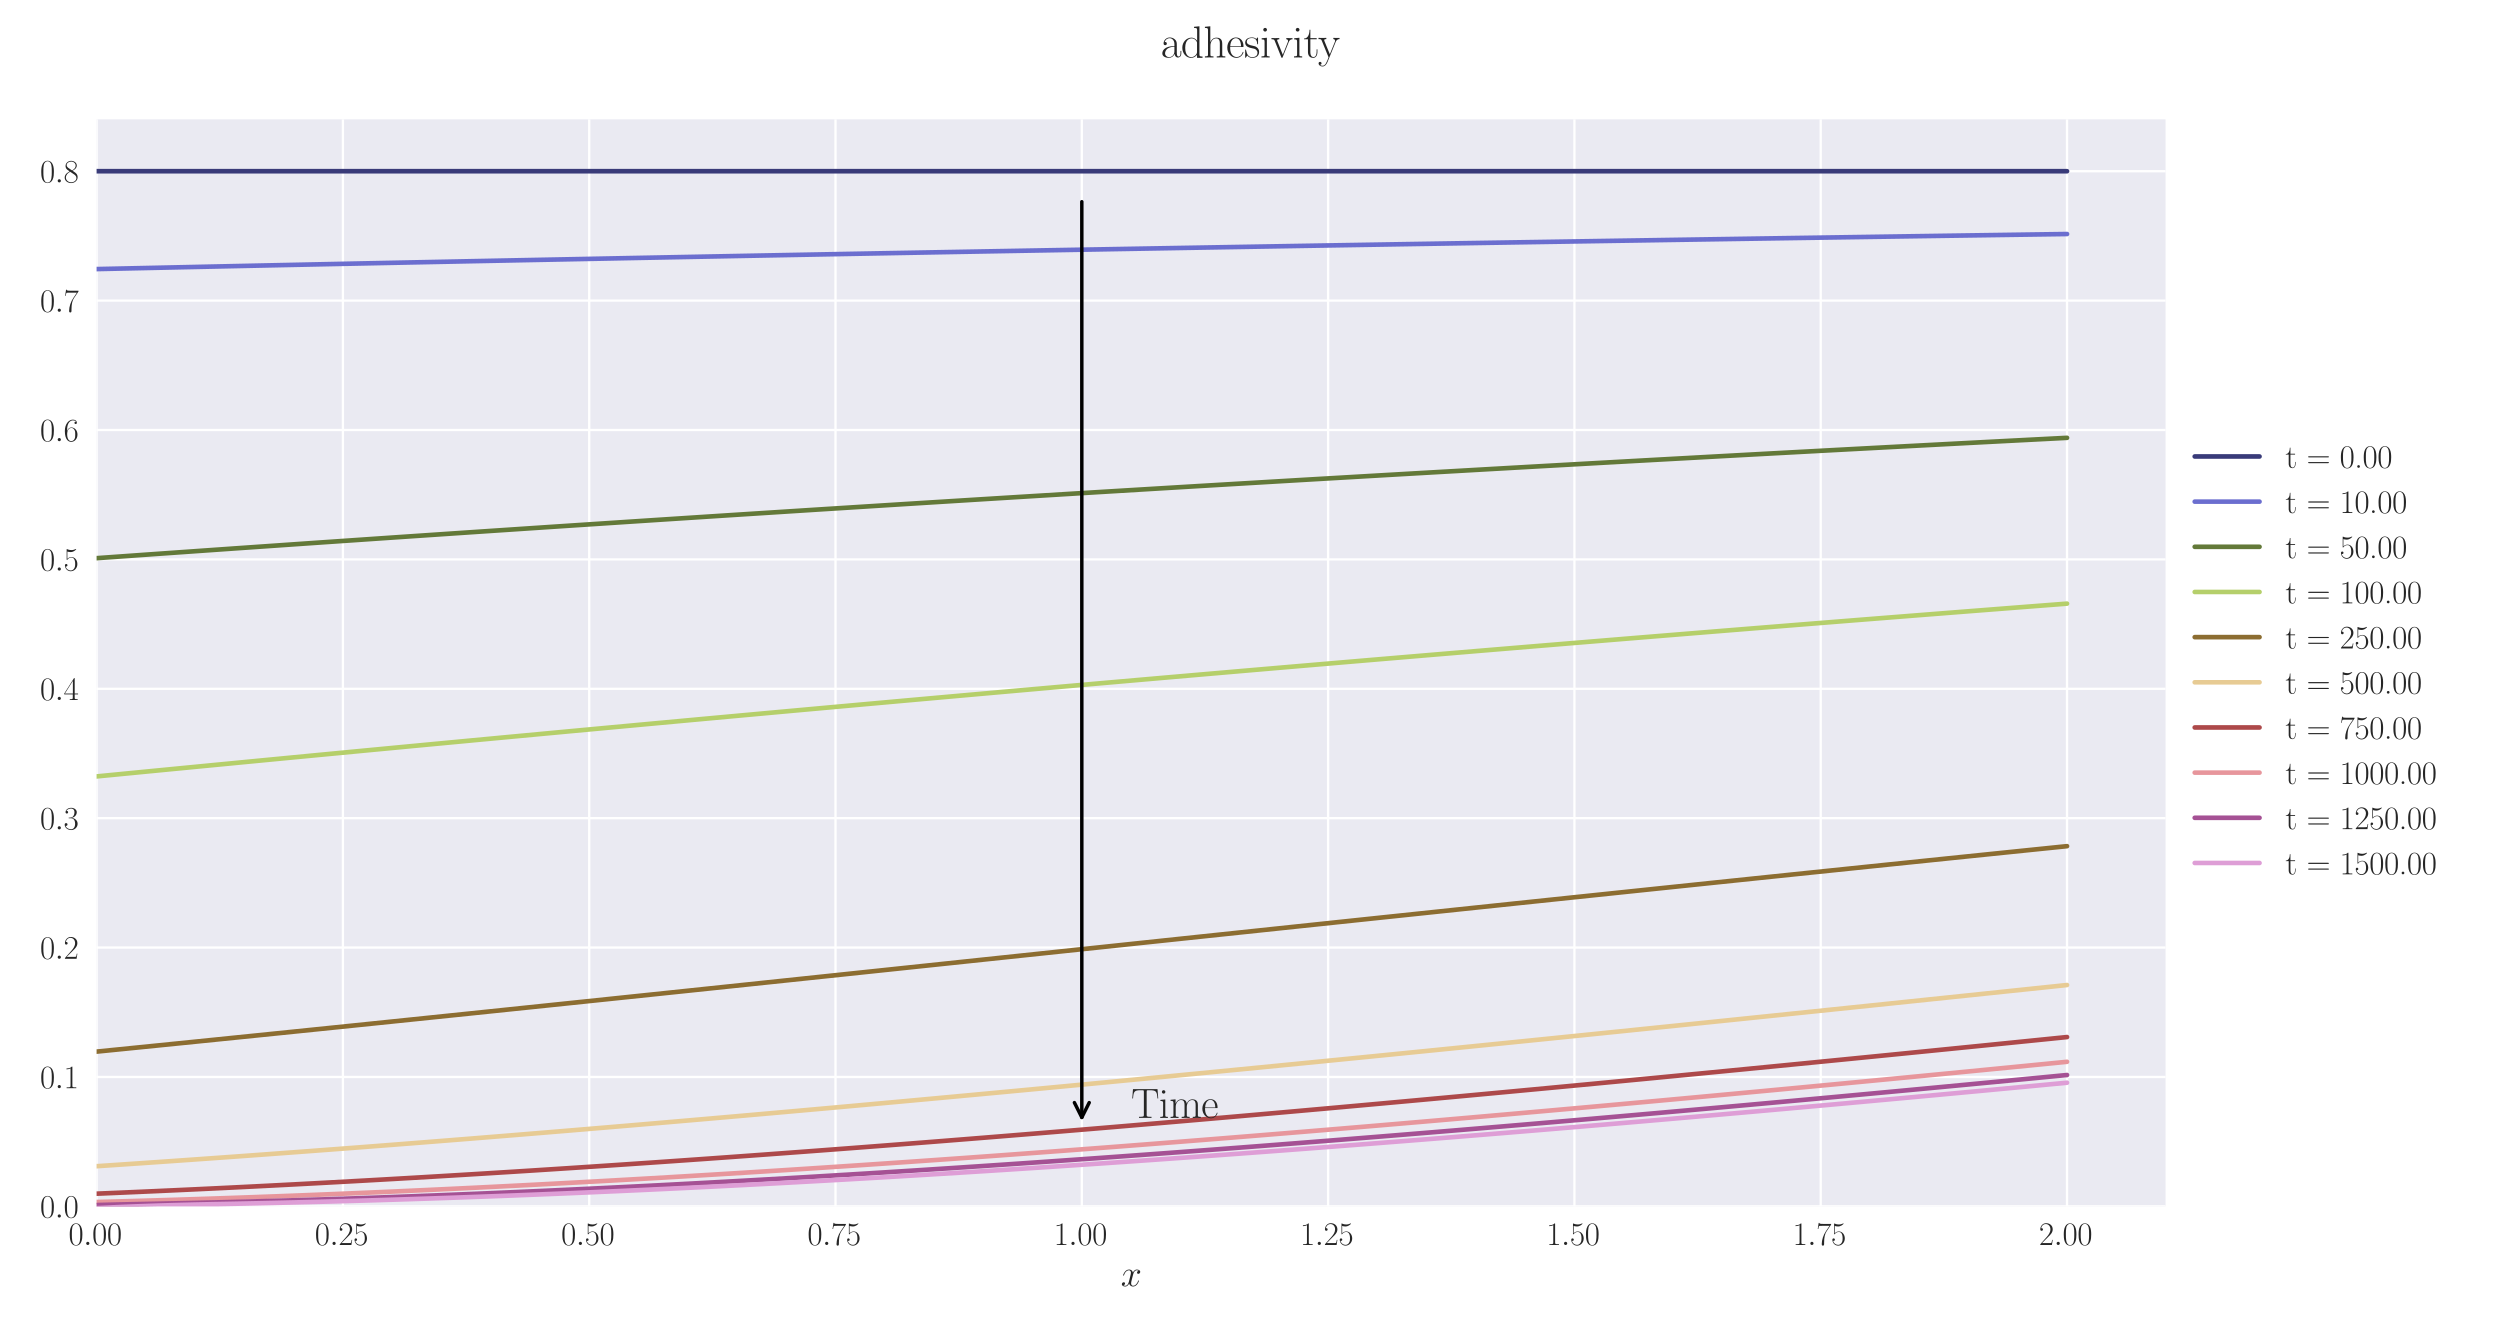 <?xml version="1.0" encoding="utf-8" standalone="no"?>
<!DOCTYPE svg PUBLIC "-//W3C//DTD SVG 1.1//EN"
  "http://www.w3.org/Graphics/SVG/1.1/DTD/svg11.dtd">
<svg xmlns:xlink="http://www.w3.org/1999/xlink" width="1080pt" height="576pt" viewBox="0 0 1080 576" xmlns="http://www.w3.org/2000/svg" version="1.1">
 <defs>
  <style type="text/css">*{stroke-linejoin: round; stroke-linecap: butt}</style>
 </defs>
 <g id="figure_1">
  <g id="patch_1">
   <path d="M 0 576 
L 1080 576 
L 1080 0 
L 0 0 
z
" style="fill: #ffffff"/>
  </g>
  <g id="axes_1">
   <g id="patch_2">
    <path d="M 41.731 521.153 
L 935.518 521.153 
L 935.518 51.564 
L 41.731 51.564 
z
" style="fill: #eaeaf2"/>
   </g>
   <g id="matplotlib.axis_1">
    <g id="xtick_1">
     <g id="line2d_1">
      <path d="M 41.731 521.153 
L 41.731 51.564 
" clip-path="url(#p8f2cf88519)" style="fill: none; stroke: #ffffff; stroke-linecap: round"/>
     </g>
     <g id="line2d_2"/>
     <g id="text_1">
      <!-- $\mathdefault{0.00}$ -->
      <g style="fill: #262626" transform="translate(29.591 537.839) scale(0.14 -0.14)">
       <defs>
        <path id="CMR17-30" d="M 2688 2025 
C 2688 2416 2682 3080 2413 3591 
C 2176 4039 1798 4198 1466 4198 
C 1158 4198 768 4058 525 3597 
C 269 3118 243 2524 243 2025 
C 243 1661 250 1106 448 619 
C 723 -39 1216 -128 1466 -128 
C 1760 -128 2208 -7 2470 600 
C 2662 1042 2688 1559 2688 2025 
z
M 1466 -26 
C 1056 -26 813 325 723 812 
C 653 1188 653 1738 653 2096 
C 653 2588 653 2997 736 3387 
C 858 3929 1216 4096 1466 4096 
C 1728 4096 2067 3923 2189 3400 
C 2272 3036 2278 2607 2278 2096 
C 2278 1680 2278 1169 2202 792 
C 2067 95 1690 -26 1466 -26 
z
" transform="scale(0.016)"/>
        <path id="CMMI12-3a" d="M 1178 307 
C 1178 492 1024 619 870 619 
C 685 619 557 466 557 313 
C 557 128 710 0 864 0 
C 1050 0 1178 153 1178 307 
z
" transform="scale(0.016)"/>
       </defs>
       <use xlink:href="#CMR17-30" transform="scale(0.996)"/>
       <use xlink:href="#CMMI12-3a" transform="translate(45.69 0) scale(0.996)"/>
       <use xlink:href="#CMR17-30" transform="translate(72.788 0) scale(0.996)"/>
       <use xlink:href="#CMR17-30" transform="translate(118.478 0) scale(0.996)"/>
      </g>
     </g>
    </g>
    <g id="xtick_2">
     <g id="line2d_3">
      <path d="M 148.134 521.153 
L 148.134 51.564 
" clip-path="url(#p8f2cf88519)" style="fill: none; stroke: #ffffff; stroke-linecap: round"/>
     </g>
     <g id="line2d_4"/>
     <g id="text_2">
      <!-- $\mathdefault{0.25}$ -->
      <g style="fill: #262626" transform="translate(135.994 537.839) scale(0.14 -0.14)">
       <defs>
        <path id="CMR17-32" d="M 2669 989 
L 2554 989 
C 2490 536 2438 459 2413 420 
C 2381 369 1920 369 1830 369 
L 602 369 
C 832 619 1280 1072 1824 1597 
C 2214 1967 2669 2402 2669 3035 
C 2669 3790 2067 4224 1395 4224 
C 691 4224 262 3604 262 3030 
C 262 2780 448 2748 525 2748 
C 589 2748 781 2787 781 3010 
C 781 3207 614 3264 525 3264 
C 486 3264 448 3258 422 3245 
C 544 3790 915 4058 1306 4058 
C 1862 4058 2227 3617 2227 3035 
C 2227 2479 1901 2000 1536 1584 
L 262 146 
L 262 0 
L 2515 0 
L 2669 989 
z
" transform="scale(0.016)"/>
        <path id="CMR17-35" d="M 730 3692 
C 794 3666 1056 3584 1325 3584 
C 1920 3584 2246 3911 2432 4100 
C 2432 4157 2432 4192 2394 4192 
C 2387 4192 2374 4192 2323 4163 
C 2099 4058 1837 3973 1517 3973 
C 1325 3973 1037 3999 723 4139 
C 653 4171 640 4171 634 4171 
C 602 4171 595 4164 595 4037 
L 595 2203 
C 595 2089 595 2057 659 2057 
C 691 2057 704 2070 736 2114 
C 941 2401 1222 2522 1542 2522 
C 1766 2522 2246 2382 2246 1289 
C 2246 1085 2246 715 2054 421 
C 1894 159 1645 25 1370 25 
C 947 25 518 320 403 814 
C 429 807 480 795 506 795 
C 589 795 749 840 749 1038 
C 749 1210 627 1280 506 1280 
C 358 1280 262 1190 262 1011 
C 262 454 704 -128 1382 -128 
C 2042 -128 2669 440 2669 1264 
C 2669 2030 2170 2624 1549 2624 
C 1222 2624 947 2503 730 2274 
L 730 3692 
z
" transform="scale(0.016)"/>
       </defs>
       <use xlink:href="#CMR17-30" transform="scale(0.996)"/>
       <use xlink:href="#CMMI12-3a" transform="translate(45.69 0) scale(0.996)"/>
       <use xlink:href="#CMR17-32" transform="translate(72.788 0) scale(0.996)"/>
       <use xlink:href="#CMR17-35" transform="translate(118.478 0) scale(0.996)"/>
      </g>
     </g>
    </g>
    <g id="xtick_3">
     <g id="line2d_5">
      <path d="M 254.537 521.153 
L 254.537 51.564 
" clip-path="url(#p8f2cf88519)" style="fill: none; stroke: #ffffff; stroke-linecap: round"/>
     </g>
     <g id="line2d_6"/>
     <g id="text_3">
      <!-- $\mathdefault{0.50}$ -->
      <g style="fill: #262626" transform="translate(242.397 537.839) scale(0.14 -0.14)">
       <use xlink:href="#CMR17-30" transform="scale(0.996)"/>
       <use xlink:href="#CMMI12-3a" transform="translate(45.69 0) scale(0.996)"/>
       <use xlink:href="#CMR17-35" transform="translate(72.788 0) scale(0.996)"/>
       <use xlink:href="#CMR17-30" transform="translate(118.478 0) scale(0.996)"/>
      </g>
     </g>
    </g>
    <g id="xtick_4">
     <g id="line2d_7">
      <path d="M 360.94 521.153 
L 360.94 51.564 
" clip-path="url(#p8f2cf88519)" style="fill: none; stroke: #ffffff; stroke-linecap: round"/>
     </g>
     <g id="line2d_8"/>
     <g id="text_4">
      <!-- $\mathdefault{0.75}$ -->
      <g style="fill: #262626" transform="translate(348.801 537.839) scale(0.14 -0.14)">
       <defs>
        <path id="CMR17-37" d="M 2886 3941 
L 2886 4081 
L 1382 4081 
C 634 4081 621 4165 595 4288 
L 480 4288 
L 294 3094 
L 410 3094 
C 429 3215 474 3540 550 3661 
C 589 3712 1062 3712 1171 3712 
L 2579 3712 
L 1869 2661 
C 1395 1954 1069 999 1069 165 
C 1069 89 1069 -128 1299 -128 
C 1530 -128 1530 89 1530 171 
L 1530 465 
C 1530 1508 1709 2196 2003 2636 
L 2886 3941 
z
" transform="scale(0.016)"/>
       </defs>
       <use xlink:href="#CMR17-30" transform="scale(0.996)"/>
       <use xlink:href="#CMMI12-3a" transform="translate(45.69 0) scale(0.996)"/>
       <use xlink:href="#CMR17-37" transform="translate(72.788 0) scale(0.996)"/>
       <use xlink:href="#CMR17-35" transform="translate(118.478 0) scale(0.996)"/>
      </g>
     </g>
    </g>
    <g id="xtick_5">
     <g id="line2d_9">
      <path d="M 467.343 521.153 
L 467.343 51.564 
" clip-path="url(#p8f2cf88519)" style="fill: none; stroke: #ffffff; stroke-linecap: round"/>
     </g>
     <g id="line2d_10"/>
     <g id="text_5">
      <!-- $\mathdefault{1.00}$ -->
      <g style="fill: #262626" transform="translate(455.204 537.839) scale(0.14 -0.14)">
       <defs>
        <path id="CMR17-31" d="M 1702 4058 
C 1702 4192 1696 4192 1606 4192 
C 1357 3916 979 3827 621 3827 
C 602 3827 570 3827 563 3808 
C 557 3795 557 3782 557 3648 
C 755 3648 1088 3686 1344 3839 
L 1344 461 
C 1344 236 1331 160 781 160 
L 589 160 
L 589 0 
C 896 0 1216 0 1523 0 
C 1830 0 2150 0 2458 0 
L 2458 160 
L 2266 160 
C 1715 160 1702 230 1702 458 
L 1702 4058 
z
" transform="scale(0.016)"/>
       </defs>
       <use xlink:href="#CMR17-31" transform="scale(0.996)"/>
       <use xlink:href="#CMMI12-3a" transform="translate(45.69 0) scale(0.996)"/>
       <use xlink:href="#CMR17-30" transform="translate(72.788 0) scale(0.996)"/>
       <use xlink:href="#CMR17-30" transform="translate(118.478 0) scale(0.996)"/>
      </g>
     </g>
    </g>
    <g id="xtick_6">
     <g id="line2d_11">
      <path d="M 573.747 521.153 
L 573.747 51.564 
" clip-path="url(#p8f2cf88519)" style="fill: none; stroke: #ffffff; stroke-linecap: round"/>
     </g>
     <g id="line2d_12"/>
     <g id="text_6">
      <!-- $\mathdefault{1.25}$ -->
      <g style="fill: #262626" transform="translate(561.607 537.839) scale(0.14 -0.14)">
       <use xlink:href="#CMR17-31" transform="scale(0.996)"/>
       <use xlink:href="#CMMI12-3a" transform="translate(45.69 0) scale(0.996)"/>
       <use xlink:href="#CMR17-32" transform="translate(72.788 0) scale(0.996)"/>
       <use xlink:href="#CMR17-35" transform="translate(118.478 0) scale(0.996)"/>
      </g>
     </g>
    </g>
    <g id="xtick_7">
     <g id="line2d_13">
      <path d="M 680.15 521.153 
L 680.15 51.564 
" clip-path="url(#p8f2cf88519)" style="fill: none; stroke: #ffffff; stroke-linecap: round"/>
     </g>
     <g id="line2d_14"/>
     <g id="text_7">
      <!-- $\mathdefault{1.50}$ -->
      <g style="fill: #262626" transform="translate(668.01 537.839) scale(0.14 -0.14)">
       <use xlink:href="#CMR17-31" transform="scale(0.996)"/>
       <use xlink:href="#CMMI12-3a" transform="translate(45.69 0) scale(0.996)"/>
       <use xlink:href="#CMR17-35" transform="translate(72.788 0) scale(0.996)"/>
       <use xlink:href="#CMR17-30" transform="translate(118.478 0) scale(0.996)"/>
      </g>
     </g>
    </g>
    <g id="xtick_8">
     <g id="line2d_15">
      <path d="M 786.553 521.153 
L 786.553 51.564 
" clip-path="url(#p8f2cf88519)" style="fill: none; stroke: #ffffff; stroke-linecap: round"/>
     </g>
     <g id="line2d_16"/>
     <g id="text_8">
      <!-- $\mathdefault{1.75}$ -->
      <g style="fill: #262626" transform="translate(774.414 537.839) scale(0.14 -0.14)">
       <use xlink:href="#CMR17-31" transform="scale(0.996)"/>
       <use xlink:href="#CMMI12-3a" transform="translate(45.69 0) scale(0.996)"/>
       <use xlink:href="#CMR17-37" transform="translate(72.788 0) scale(0.996)"/>
       <use xlink:href="#CMR17-35" transform="translate(118.478 0) scale(0.996)"/>
      </g>
     </g>
    </g>
    <g id="xtick_9">
     <g id="line2d_17">
      <path d="M 892.956 521.153 
L 892.956 51.564 
" clip-path="url(#p8f2cf88519)" style="fill: none; stroke: #ffffff; stroke-linecap: round"/>
     </g>
     <g id="line2d_18"/>
     <g id="text_9">
      <!-- $\mathdefault{2.00}$ -->
      <g style="fill: #262626" transform="translate(880.817 537.839) scale(0.14 -0.14)">
       <use xlink:href="#CMR17-32" transform="scale(0.996)"/>
       <use xlink:href="#CMMI12-3a" transform="translate(45.69 0) scale(0.996)"/>
       <use xlink:href="#CMR17-30" transform="translate(72.788 0) scale(0.996)"/>
       <use xlink:href="#CMR17-30" transform="translate(118.478 0) scale(0.996)"/>
      </g>
     </g>
    </g>
    <g id="text_10">
     <!-- $x$ -->
     <g style="fill: #262626" transform="translate(484.189 555.621) scale(0.16 -0.16)">
      <defs>
       <path id="CMMI12-78" d="M 3034 2606 
C 2829 2567 2752 2414 2752 2293 
C 2752 2139 2874 2088 2963 2088 
C 3155 2088 3290 2254 3290 2427 
C 3290 2695 2982 2816 2714 2816 
C 2323 2816 2106 2433 2048 2312 
C 1901 2816 1504 2816 1389 2816 
C 736 2816 390 1980 390 1839 
C 390 1814 416 1782 461 1782 
C 512 1782 525 1820 538 1846 
C 755 2555 1184 2689 1370 2689 
C 1658 2689 1715 2420 1715 2267 
C 1715 2127 1677 1980 1600 1673 
L 1382 798 
C 1286 415 1101 64 762 64 
C 730 64 570 64 435 147 
C 666 192 717 383 717 460 
C 717 588 621 664 499 664 
C 346 664 179 530 179 326 
C 179 57 480 -64 755 -64 
C 1062 -64 1280 179 1414 441 
C 1517 64 1837 -64 2074 -64 
C 2726 -64 3072 773 3072 913 
C 3072 945 3046 971 3008 971 
C 2950 971 2944 939 2925 888 
C 2752 326 2381 64 2093 64 
C 1869 64 1747 230 1747 492 
C 1747 632 1773 734 1875 1156 
L 2099 2024 
C 2195 2408 2413 2689 2707 2689 
C 2720 2689 2899 2689 3034 2606 
z
" transform="scale(0.016)"/>
      </defs>
      <use xlink:href="#CMMI12-78" transform="scale(0.996)"/>
     </g>
    </g>
   </g>
   <g id="matplotlib.axis_2">
    <g id="ytick_1">
     <g id="line2d_19">
      <path d="M 41.731 521.153 
L 935.518 521.153 
" clip-path="url(#p8f2cf88519)" style="fill: none; stroke: #ffffff; stroke-linecap: round"/>
     </g>
     <g id="line2d_20"/>
     <g id="text_11">
      <!-- $\mathdefault{0.0}$ -->
      <g style="fill: #262626" transform="translate(17.28 525.996) scale(0.14 -0.14)">
       <use xlink:href="#CMR17-30" transform="scale(0.996)"/>
       <use xlink:href="#CMMI12-3a" transform="translate(45.69 0) scale(0.996)"/>
       <use xlink:href="#CMR17-30" transform="translate(72.788 0) scale(0.996)"/>
      </g>
     </g>
    </g>
    <g id="ytick_2">
     <g id="line2d_21">
      <path d="M 41.731 465.254 
L 935.518 465.254 
" clip-path="url(#p8f2cf88519)" style="fill: none; stroke: #ffffff; stroke-linecap: round"/>
     </g>
     <g id="line2d_22"/>
     <g id="text_12">
      <!-- $\mathdefault{0.1}$ -->
      <g style="fill: #262626" transform="translate(17.28 470.097) scale(0.14 -0.14)">
       <use xlink:href="#CMR17-30" transform="scale(0.996)"/>
       <use xlink:href="#CMMI12-3a" transform="translate(45.69 0) scale(0.996)"/>
       <use xlink:href="#CMR17-31" transform="translate(72.788 0) scale(0.996)"/>
      </g>
     </g>
    </g>
    <g id="ytick_3">
     <g id="line2d_23">
      <path d="M 41.731 409.356 
L 935.518 409.356 
" clip-path="url(#p8f2cf88519)" style="fill: none; stroke: #ffffff; stroke-linecap: round"/>
     </g>
     <g id="line2d_24"/>
     <g id="text_13">
      <!-- $\mathdefault{0.2}$ -->
      <g style="fill: #262626" transform="translate(17.28 414.198) scale(0.14 -0.14)">
       <use xlink:href="#CMR17-30" transform="scale(0.996)"/>
       <use xlink:href="#CMMI12-3a" transform="translate(45.69 0) scale(0.996)"/>
       <use xlink:href="#CMR17-32" transform="translate(72.788 0) scale(0.996)"/>
      </g>
     </g>
    </g>
    <g id="ytick_4">
     <g id="line2d_25">
      <path d="M 41.731 353.457 
L 935.518 353.457 
" clip-path="url(#p8f2cf88519)" style="fill: none; stroke: #ffffff; stroke-linecap: round"/>
     </g>
     <g id="line2d_26"/>
     <g id="text_14">
      <!-- $\mathdefault{0.3}$ -->
      <g style="fill: #262626" transform="translate(17.28 358.3) scale(0.14 -0.14)">
       <defs>
        <path id="CMR17-33" d="M 1414 2157 
C 1984 2157 2234 1662 2234 1090 
C 2234 320 1824 25 1453 25 
C 1114 25 563 194 390 693 
C 422 680 454 680 486 680 
C 640 680 755 782 755 948 
C 755 1133 614 1216 486 1216 
C 378 1216 211 1165 211 926 
C 211 335 787 -128 1466 -128 
C 2176 -128 2720 430 2720 1085 
C 2720 1707 2208 2157 1600 2227 
C 2086 2328 2554 2756 2554 3329 
C 2554 3820 2048 4179 1472 4179 
C 890 4179 378 3829 378 3329 
C 378 3110 544 3072 627 3072 
C 762 3072 877 3155 877 3321 
C 877 3486 762 3569 627 3569 
C 602 3569 570 3569 544 3557 
C 730 3959 1235 4032 1459 4032 
C 1683 4032 2106 3925 2106 3320 
C 2106 3143 2080 2828 1862 2550 
C 1670 2304 1453 2304 1242 2284 
C 1210 2284 1062 2269 1037 2269 
C 992 2263 966 2257 966 2208 
C 966 2163 973 2157 1101 2157 
L 1414 2157 
z
" transform="scale(0.016)"/>
       </defs>
       <use xlink:href="#CMR17-30" transform="scale(0.996)"/>
       <use xlink:href="#CMMI12-3a" transform="translate(45.69 0) scale(0.996)"/>
       <use xlink:href="#CMR17-33" transform="translate(72.788 0) scale(0.996)"/>
      </g>
     </g>
    </g>
    <g id="ytick_5">
     <g id="line2d_27">
      <path d="M 41.731 297.558 
L 935.518 297.558 
" clip-path="url(#p8f2cf88519)" style="fill: none; stroke: #ffffff; stroke-linecap: round"/>
     </g>
     <g id="line2d_28"/>
     <g id="text_15">
      <!-- $\mathdefault{0.4}$ -->
      <g style="fill: #262626" transform="translate(17.28 302.401) scale(0.14 -0.14)">
       <defs>
        <path id="CMR17-34" d="M 2150 4122 
C 2150 4256 2144 4256 2029 4256 
L 128 1254 
L 128 1088 
L 1779 1088 
L 1779 457 
C 1779 224 1766 160 1318 160 
L 1197 160 
L 1197 0 
C 1402 0 1747 0 1965 0 
C 2182 0 2528 0 2733 0 
L 2733 160 
L 2611 160 
C 2163 160 2150 224 2150 457 
L 2150 1088 
L 2803 1088 
L 2803 1254 
L 2150 1254 
L 2150 4122 
z
M 1798 3703 
L 1798 1254 
L 256 1254 
L 1798 3703 
z
" transform="scale(0.016)"/>
       </defs>
       <use xlink:href="#CMR17-30" transform="scale(0.996)"/>
       <use xlink:href="#CMMI12-3a" transform="translate(45.69 0) scale(0.996)"/>
       <use xlink:href="#CMR17-34" transform="translate(72.788 0) scale(0.996)"/>
      </g>
     </g>
    </g>
    <g id="ytick_6">
     <g id="line2d_29">
      <path d="M 41.731 241.659 
L 935.518 241.659 
" clip-path="url(#p8f2cf88519)" style="fill: none; stroke: #ffffff; stroke-linecap: round"/>
     </g>
     <g id="line2d_30"/>
     <g id="text_16">
      <!-- $\mathdefault{0.5}$ -->
      <g style="fill: #262626" transform="translate(17.28 246.502) scale(0.14 -0.14)">
       <use xlink:href="#CMR17-30" transform="scale(0.996)"/>
       <use xlink:href="#CMMI12-3a" transform="translate(45.69 0) scale(0.996)"/>
       <use xlink:href="#CMR17-35" transform="translate(72.788 0) scale(0.996)"/>
      </g>
     </g>
    </g>
    <g id="ytick_7">
     <g id="line2d_31">
      <path d="M 41.731 185.76 
L 935.518 185.76 
" clip-path="url(#p8f2cf88519)" style="fill: none; stroke: #ffffff; stroke-linecap: round"/>
     </g>
     <g id="line2d_32"/>
     <g id="text_17">
      <!-- $\mathdefault{0.6}$ -->
      <g style="fill: #262626" transform="translate(17.28 190.603) scale(0.14 -0.14)">
       <defs>
        <path id="CMR17-36" d="M 678 2176 
C 678 3690 1395 4032 1811 4032 
C 1946 4032 2272 4009 2400 3776 
C 2298 3776 2106 3776 2106 3553 
C 2106 3381 2246 3323 2336 3323 
C 2394 3323 2566 3348 2566 3560 
C 2566 3954 2246 4179 1805 4179 
C 1043 4179 243 3390 243 1984 
C 243 253 966 -128 1478 -128 
C 2099 -128 2688 427 2688 1283 
C 2688 2081 2170 2662 1517 2662 
C 1126 2662 838 2407 678 1960 
L 678 2176 
z
M 1478 25 
C 691 25 691 1200 691 1436 
C 691 1896 909 2560 1504 2560 
C 1613 2560 1926 2560 2138 2120 
C 2253 1870 2253 1609 2253 1289 
C 2253 944 2253 690 2118 434 
C 1978 171 1773 25 1478 25 
z
" transform="scale(0.016)"/>
       </defs>
       <use xlink:href="#CMR17-30" transform="scale(0.996)"/>
       <use xlink:href="#CMMI12-3a" transform="translate(45.69 0) scale(0.996)"/>
       <use xlink:href="#CMR17-36" transform="translate(72.788 0) scale(0.996)"/>
      </g>
     </g>
    </g>
    <g id="ytick_8">
     <g id="line2d_33">
      <path d="M 41.731 129.862 
L 935.518 129.862 
" clip-path="url(#p8f2cf88519)" style="fill: none; stroke: #ffffff; stroke-linecap: round"/>
     </g>
     <g id="line2d_34"/>
     <g id="text_18">
      <!-- $\mathdefault{0.7}$ -->
      <g style="fill: #262626" transform="translate(17.28 134.705) scale(0.14 -0.14)">
       <use xlink:href="#CMR17-30" transform="scale(0.996)"/>
       <use xlink:href="#CMMI12-3a" transform="translate(45.69 0) scale(0.996)"/>
       <use xlink:href="#CMR17-37" transform="translate(72.788 0) scale(0.996)"/>
      </g>
     </g>
    </g>
    <g id="ytick_9">
     <g id="line2d_35">
      <path d="M 41.731 73.963 
L 935.518 73.963 
" clip-path="url(#p8f2cf88519)" style="fill: none; stroke: #ffffff; stroke-linecap: round"/>
     </g>
     <g id="line2d_36"/>
     <g id="text_19">
      <!-- $\mathdefault{0.8}$ -->
      <g style="fill: #262626" transform="translate(17.28 78.806) scale(0.14 -0.14)">
       <defs>
        <path id="CMR17-38" d="M 1741 2264 
C 2144 2467 2554 2773 2554 3263 
C 2554 3841 1990 4179 1472 4179 
C 890 4179 378 3759 378 3180 
C 378 3021 416 2747 666 2505 
C 730 2442 998 2251 1171 2130 
C 883 1983 211 1634 211 934 
C 211 279 838 -128 1459 -128 
C 2144 -128 2720 362 2720 1010 
C 2720 1590 2330 1857 2074 2029 
L 1741 2264 
z
M 902 2822 
C 851 2854 595 3051 595 3351 
C 595 3739 998 4032 1459 4032 
C 1965 4032 2336 3676 2336 3262 
C 2336 2669 1670 2331 1638 2331 
C 1632 2331 1626 2331 1574 2370 
L 902 2822 
z
M 2080 1519 
C 2176 1449 2483 1240 2483 851 
C 2483 381 2010 25 1472 25 
C 890 25 448 438 448 940 
C 448 1443 838 1862 1280 2060 
L 2080 1519 
z
" transform="scale(0.016)"/>
       </defs>
       <use xlink:href="#CMR17-30" transform="scale(0.996)"/>
       <use xlink:href="#CMMI12-3a" transform="translate(45.69 0) scale(0.996)"/>
       <use xlink:href="#CMR17-38" transform="translate(72.788 0) scale(0.996)"/>
      </g>
     </g>
    </g>
   </g>
   <g id="line2d_37">
    <path d="M 41.731 73.963 
L 50.243 73.963 
L 58.755 73.963 
L 67.267 73.963 
L 75.78 73.963 
L 84.292 73.963 
L 92.804 73.963 
L 101.316 73.963 
L 109.829 73.963 
L 118.341 73.963 
L 126.853 73.963 
L 135.365 73.963 
L 143.878 73.963 
L 152.39 73.963 
L 160.902 73.963 
L 169.414 73.963 
L 177.927 73.963 
L 186.439 73.963 
L 194.951 73.963 
L 203.463 73.963 
L 211.976 73.963 
L 220.488 73.963 
L 229 73.963 
L 237.513 73.963 
L 246.025 73.963 
L 254.537 73.963 
L 263.049 73.963 
L 271.562 73.963 
L 280.074 73.963 
L 288.586 73.963 
L 297.098 73.963 
L 305.611 73.963 
L 314.123 73.963 
L 322.635 73.963 
L 331.147 73.963 
L 339.66 73.963 
L 348.172 73.963 
L 356.684 73.963 
L 365.196 73.963 
L 373.709 73.963 
L 382.221 73.963 
L 390.733 73.963 
L 399.245 73.963 
L 407.758 73.963 
L 416.27 73.963 
L 424.782 73.963 
L 433.294 73.963 
L 441.807 73.963 
L 450.319 73.963 
L 458.831 73.963 
L 467.343 73.963 
L 475.856 73.963 
L 484.368 73.963 
L 492.88 73.963 
L 501.393 73.963 
L 509.905 73.963 
L 518.417 73.963 
L 526.929 73.963 
L 535.442 73.963 
L 543.954 73.963 
L 552.466 73.963 
L 560.978 73.963 
L 569.491 73.963 
L 578.003 73.963 
L 586.515 73.963 
L 595.027 73.963 
L 603.54 73.963 
L 612.052 73.963 
L 620.564 73.963 
L 629.076 73.963 
L 637.589 73.963 
L 646.101 73.963 
L 654.613 73.963 
L 663.125 73.963 
L 671.638 73.963 
L 680.15 73.963 
L 688.662 73.963 
L 697.174 73.963 
L 705.687 73.963 
L 714.199 73.963 
L 722.711 73.963 
L 731.223 73.963 
L 739.736 73.963 
L 748.248 73.963 
L 756.76 73.963 
L 765.273 73.963 
L 773.785 73.963 
L 782.297 73.963 
L 790.809 73.963 
L 799.322 73.963 
L 807.834 73.963 
L 816.346 73.963 
L 824.858 73.963 
L 833.371 73.963 
L 841.883 73.963 
L 850.395 73.963 
L 858.907 73.963 
L 867.42 73.963 
L 875.932 73.963 
L 884.444 73.963 
L 892.956 73.963 
" clip-path="url(#p8f2cf88519)" style="fill: none; stroke: #393b79; stroke-width: 2; stroke-linecap: round"/>
   </g>
   <g id="line2d_38">
    <path d="M 41.731 116.243 
L 50.243 116.059 
L 58.755 115.875 
L 67.267 115.691 
L 75.78 115.506 
L 84.292 115.323 
L 92.804 115.14 
L 101.316 114.959 
L 109.829 114.778 
L 118.341 114.598 
L 126.853 114.419 
L 135.365 114.241 
L 143.878 114.063 
L 152.39 113.887 
L 160.902 113.711 
L 169.414 113.537 
L 177.927 113.363 
L 186.439 113.19 
L 194.951 113.018 
L 203.463 112.846 
L 211.976 112.676 
L 220.488 112.506 
L 229 112.337 
L 237.513 112.169 
L 246.025 112.002 
L 254.537 111.835 
L 263.049 111.667 
L 271.562 111.499 
L 280.074 111.333 
L 288.586 111.167 
L 297.098 111.003 
L 305.611 110.839 
L 314.123 110.676 
L 322.635 110.513 
L 331.147 110.352 
L 339.66 110.191 
L 348.172 110.031 
L 356.684 109.871 
L 365.196 109.713 
L 373.709 109.555 
L 382.221 109.398 
L 390.733 109.242 
L 399.245 109.087 
L 407.758 108.932 
L 416.27 108.778 
L 424.782 108.625 
L 433.294 108.472 
L 441.807 108.32 
L 450.319 108.169 
L 458.831 108.019 
L 467.343 107.869 
L 475.856 107.718 
L 484.368 107.567 
L 492.88 107.418 
L 501.393 107.269 
L 509.905 107.121 
L 518.417 106.973 
L 526.929 106.826 
L 535.442 106.68 
L 543.954 106.535 
L 552.466 106.391 
L 560.978 106.247 
L 569.491 106.103 
L 578.003 105.961 
L 586.515 105.819 
L 595.027 105.678 
L 603.54 105.537 
L 612.052 105.397 
L 620.564 105.258 
L 629.076 105.12 
L 637.589 104.982 
L 646.101 104.845 
L 654.613 104.708 
L 663.125 104.572 
L 671.638 104.437 
L 680.15 104.303 
L 688.662 104.169 
L 697.174 104.035 
L 705.687 103.903 
L 714.199 103.769 
L 722.711 103.635 
L 731.223 103.503 
L 739.736 103.371 
L 748.248 103.239 
L 756.76 103.108 
L 765.273 102.978 
L 773.785 102.849 
L 782.297 102.72 
L 790.809 102.591 
L 799.322 102.464 
L 807.834 102.337 
L 816.346 102.21 
L 824.858 102.084 
L 833.371 101.959 
L 841.883 101.834 
L 850.395 101.71 
L 858.907 101.587 
L 867.42 101.464 
L 875.932 101.341 
L 884.444 101.22 
L 892.956 101.098 
" clip-path="url(#p8f2cf88519)" style="fill: none; stroke: #6b6ecf; stroke-width: 2; stroke-linecap: round"/>
   </g>
   <g id="line2d_39">
    <path d="M 41.731 241.131 
L 50.243 240.527 
L 58.755 239.922 
L 67.267 239.319 
L 75.78 238.718 
L 84.292 238.122 
L 92.804 237.524 
L 101.316 236.927 
L 109.829 236.335 
L 118.341 235.746 
L 126.853 235.154 
L 135.365 234.565 
L 143.878 233.98 
L 152.39 233.399 
L 160.902 232.814 
L 169.414 232.232 
L 177.927 231.655 
L 186.439 231.08 
L 194.951 230.502 
L 203.463 229.928 
L 211.976 229.357 
L 220.488 228.79 
L 229 228.22 
L 237.513 227.652 
L 246.025 227.088 
L 254.537 226.528 
L 263.049 225.966 
L 271.562 225.405 
L 280.074 224.848 
L 288.586 224.294 
L 297.098 223.741 
L 305.611 223.187 
L 314.123 222.636 
L 322.635 222.088 
L 331.147 221.543 
L 339.66 220.997 
L 348.172 220.452 
L 356.684 219.91 
L 365.196 219.372 
L 373.709 218.835 
L 382.221 218.296 
L 390.733 217.761 
L 399.245 217.228 
L 407.758 216.699 
L 416.27 216.169 
L 424.782 215.639 
L 433.294 215.113 
L 441.807 214.589 
L 450.319 214.068 
L 458.831 213.546 
L 467.343 213.025 
L 475.856 212.507 
L 484.368 211.992 
L 492.88 211.48 
L 501.393 210.966 
L 509.905 210.454 
L 518.417 209.944 
L 526.929 209.437 
L 535.442 208.933 
L 543.954 208.429 
L 552.466 207.924 
L 560.978 207.423 
L 569.491 206.924 
L 578.003 206.428 
L 586.515 205.933 
L 595.027 205.436 
L 603.54 204.943 
L 612.052 204.452 
L 620.564 203.963 
L 629.076 203.478 
L 637.589 202.99 
L 646.101 202.504 
L 654.613 202.02 
L 663.125 201.54 
L 671.638 201.062 
L 680.15 200.585 
L 688.662 200.106 
L 697.174 199.63 
L 705.687 199.157 
L 714.199 198.686 
L 722.711 198.217 
L 731.223 197.75 
L 739.736 197.281 
L 748.248 196.814 
L 756.76 196.35 
L 765.273 195.889 
L 773.785 195.43 
L 782.297 194.971 
L 790.809 194.512 
L 799.322 194.054 
L 807.834 193.6 
L 816.346 193.148 
L 824.858 192.698 
L 833.371 192.25 
L 841.883 191.799 
L 850.395 191.351 
L 858.907 190.906 
L 867.42 190.462 
L 875.932 190.022 
L 884.444 189.583 
L 892.956 189.143 
" clip-path="url(#p8f2cf88519)" style="fill: none; stroke: #637939; stroke-width: 2; stroke-linecap: round"/>
   </g>
   <g id="line2d_40">
    <path d="M 41.731 335.416 
L 50.243 334.586 
L 58.755 333.756 
L 67.267 332.928 
L 75.78 332.103 
L 84.292 331.278 
L 92.804 330.454 
L 101.316 329.634 
L 109.829 328.813 
L 118.341 327.995 
L 126.853 327.179 
L 135.365 326.363 
L 143.878 325.55 
L 152.39 324.738 
L 160.902 323.927 
L 169.414 323.12 
L 177.927 322.312 
L 186.439 321.506 
L 194.951 320.703 
L 203.463 319.9 
L 211.976 319.101 
L 220.488 318.301 
L 229 317.504 
L 237.513 316.709 
L 246.025 315.914 
L 254.537 315.123 
L 263.049 314.331 
L 271.562 313.544 
L 280.074 312.756 
L 288.586 311.971 
L 297.098 311.187 
L 305.611 310.405 
L 314.123 309.625 
L 322.635 308.846 
L 331.147 308.07 
L 339.66 307.294 
L 348.172 306.522 
L 356.684 305.749 
L 365.196 304.98 
L 373.709 304.211 
L 382.221 303.446 
L 390.733 302.68 
L 399.245 301.919 
L 407.758 301.156 
L 416.27 300.398 
L 424.782 299.64 
L 433.294 298.885 
L 441.807 298.13 
L 450.319 297.378 
L 458.831 296.628 
L 467.343 295.879 
L 475.856 295.132 
L 484.368 294.387 
L 492.88 293.645 
L 501.393 292.902 
L 509.905 292.164 
L 518.417 291.424 
L 526.929 290.69 
L 535.442 289.954 
L 543.954 289.222 
L 552.466 288.492 
L 560.978 287.762 
L 569.491 287.037 
L 578.003 286.31 
L 586.515 285.588 
L 595.027 284.865 
L 603.54 284.146 
L 612.052 283.429 
L 620.564 282.712 
L 629.076 282 
L 637.589 281.285 
L 646.101 280.575 
L 654.613 279.867 
L 663.125 279.159 
L 671.638 278.456 
L 680.15 277.751 
L 688.662 277.05 
L 697.174 276.351 
L 705.687 275.652 
L 714.199 274.957 
L 722.711 274.262 
L 731.223 273.57 
L 739.736 272.881 
L 748.248 272.191 
L 756.76 271.504 
L 765.273 270.82 
L 773.785 270.136 
L 782.297 269.456 
L 790.809 268.776 
L 799.322 268.097 
L 807.834 267.424 
L 816.346 266.749 
L 824.858 266.076 
L 833.371 265.408 
L 841.883 264.738 
L 850.395 264.071 
L 858.907 263.409 
L 867.42 262.744 
L 875.932 262.083 
L 884.444 261.426 
L 892.956 260.766 
" clip-path="url(#p8f2cf88519)" style="fill: none; stroke: #b5cf6b; stroke-width: 2; stroke-linecap: round"/>
   </g>
   <g id="line2d_41">
    <path d="M 41.731 454.302 
L 50.243 453.447 
L 58.755 452.591 
L 67.267 451.732 
L 75.78 450.872 
L 84.292 450.01 
L 92.804 449.147 
L 101.316 448.281 
L 109.829 447.414 
L 118.341 446.545 
L 126.853 445.675 
L 135.365 444.803 
L 143.878 443.93 
L 152.39 443.055 
L 160.902 442.179 
L 169.414 441.301 
L 177.927 440.422 
L 186.439 439.542 
L 194.951 438.661 
L 203.463 437.779 
L 211.976 436.895 
L 220.488 436.01 
L 229 435.124 
L 237.513 434.238 
L 246.025 433.35 
L 254.537 432.461 
L 263.049 431.572 
L 271.562 430.681 
L 280.074 429.79 
L 288.586 428.898 
L 297.098 428.006 
L 305.611 427.112 
L 314.123 426.218 
L 322.635 425.324 
L 331.147 424.428 
L 339.66 423.533 
L 348.172 422.636 
L 356.684 421.74 
L 365.196 420.842 
L 373.709 419.944 
L 382.221 419.046 
L 390.733 418.148 
L 399.245 417.249 
L 407.758 416.351 
L 416.27 415.451 
L 424.782 414.552 
L 433.294 413.652 
L 441.807 412.753 
L 450.319 411.853 
L 458.831 410.953 
L 467.343 410.053 
L 475.856 409.153 
L 484.368 408.253 
L 492.88 407.353 
L 501.393 406.453 
L 509.905 405.553 
L 518.417 404.653 
L 526.929 403.753 
L 535.442 402.854 
L 543.954 401.955 
L 552.466 401.056 
L 560.978 400.157 
L 569.491 399.259 
L 578.003 398.36 
L 586.515 397.462 
L 595.027 396.565 
L 603.54 395.668 
L 612.052 394.771 
L 620.564 393.875 
L 629.076 392.979 
L 637.589 392.083 
L 646.101 391.189 
L 654.613 390.294 
L 663.125 389.4 
L 671.638 388.507 
L 680.15 387.614 
L 688.662 386.722 
L 697.174 385.83 
L 705.687 384.939 
L 714.199 384.049 
L 722.711 383.16 
L 731.223 382.272 
L 739.736 381.383 
L 748.248 380.496 
L 756.76 379.609 
L 765.273 378.723 
L 773.785 377.838 
L 782.297 376.954 
L 790.809 376.071 
L 799.322 375.188 
L 807.834 374.307 
L 816.346 373.427 
L 824.858 372.547 
L 833.371 371.668 
L 841.883 370.79 
L 850.395 369.914 
L 858.907 369.038 
L 867.42 368.163 
L 875.932 367.289 
L 884.444 366.416 
L 892.956 365.544 
" clip-path="url(#p8f2cf88519)" style="fill: none; stroke: #8c6d31; stroke-width: 2; stroke-linecap: round"/>
   </g>
   <g id="line2d_42">
    <path d="M 41.731 503.804 
L 50.243 503.234 
L 58.755 502.656 
L 67.267 502.071 
L 75.78 501.48 
L 84.292 500.882 
L 92.804 500.277 
L 101.316 499.667 
L 109.829 499.049 
L 118.341 498.426 
L 126.853 497.796 
L 135.365 497.161 
L 143.878 496.519 
L 152.39 495.872 
L 160.902 495.219 
L 169.414 494.56 
L 177.927 493.896 
L 186.439 493.226 
L 194.951 492.551 
L 203.463 491.87 
L 211.976 491.184 
L 220.488 490.493 
L 229 489.797 
L 237.513 489.096 
L 246.025 488.39 
L 254.537 487.679 
L 263.049 486.964 
L 271.562 486.244 
L 280.074 485.519 
L 288.586 484.79 
L 297.098 484.056 
L 305.611 483.318 
L 314.123 482.575 
L 322.635 481.829 
L 331.147 481.078 
L 339.66 480.324 
L 348.172 479.565 
L 356.684 478.802 
L 365.196 478.036 
L 373.709 477.265 
L 382.221 476.492 
L 390.733 475.714 
L 399.245 474.933 
L 407.758 474.148 
L 416.27 473.36 
L 424.782 472.569 
L 433.294 471.774 
L 441.807 470.976 
L 450.319 470.175 
L 458.831 469.371 
L 467.343 468.563 
L 475.856 467.753 
L 484.368 466.94 
L 492.88 466.124 
L 501.393 465.305 
L 509.905 464.483 
L 518.417 463.659 
L 526.929 462.832 
L 535.442 462.003 
L 543.954 461.171 
L 552.466 460.336 
L 560.978 459.5 
L 569.491 458.66 
L 578.003 457.819 
L 586.515 456.975 
L 595.027 456.13 
L 603.54 455.281 
L 612.052 454.431 
L 620.564 453.58 
L 629.076 452.725 
L 637.589 451.869 
L 646.101 451.012 
L 654.613 450.152 
L 663.125 449.291 
L 671.638 448.427 
L 680.15 447.563 
L 688.662 446.696 
L 697.174 445.828 
L 705.687 444.959 
L 714.199 444.088 
L 722.711 443.215 
L 731.223 442.342 
L 739.736 441.466 
L 748.248 440.59 
L 756.76 439.712 
L 765.273 438.833 
L 773.785 437.953 
L 782.297 437.072 
L 790.809 436.189 
L 799.322 435.306 
L 807.834 434.422 
L 816.346 433.536 
L 824.858 432.65 
L 833.371 431.762 
L 841.883 430.875 
L 850.395 429.986 
L 858.907 429.096 
L 867.42 428.205 
L 875.932 427.314 
L 884.444 426.423 
L 892.956 425.53 
" clip-path="url(#p8f2cf88519)" style="fill: none; stroke: #e7cb94; stroke-width: 2; stroke-linecap: round"/>
   </g>
   <g id="line2d_43">
    <path d="M 41.731 515.672 
L 50.243 515.314 
L 58.755 514.946 
L 67.267 514.569 
L 75.78 514.182 
L 84.292 513.786 
L 92.804 513.38 
L 101.316 512.966 
L 109.829 512.542 
L 118.341 512.109 
L 126.853 511.668 
L 135.365 511.217 
L 143.878 510.758 
L 152.39 510.291 
L 160.902 509.815 
L 169.414 509.331 
L 177.927 508.839 
L 186.439 508.339 
L 194.951 507.831 
L 203.463 507.316 
L 211.976 506.792 
L 220.488 506.261 
L 229 505.723 
L 237.513 505.177 
L 246.025 504.624 
L 254.537 504.064 
L 263.049 503.496 
L 271.562 502.922 
L 280.074 502.341 
L 288.586 501.753 
L 297.098 501.159 
L 305.611 500.558 
L 314.123 499.95 
L 322.635 499.337 
L 331.147 498.717 
L 339.66 498.09 
L 348.172 497.458 
L 356.684 496.82 
L 365.196 496.176 
L 373.709 495.526 
L 382.221 494.87 
L 390.733 494.209 
L 399.245 493.542 
L 407.758 492.87 
L 416.27 492.192 
L 424.782 491.509 
L 433.294 490.821 
L 441.807 490.128 
L 450.319 489.43 
L 458.831 488.727 
L 467.343 488.019 
L 475.856 487.306 
L 484.368 486.589 
L 492.88 485.867 
L 501.393 485.14 
L 509.905 484.409 
L 518.417 483.674 
L 526.929 482.934 
L 535.442 482.19 
L 543.954 481.442 
L 552.466 480.69 
L 560.978 479.933 
L 569.491 479.173 
L 578.003 478.409 
L 586.515 477.641 
L 595.027 476.87 
L 603.54 476.095 
L 612.052 475.316 
L 620.564 474.533 
L 629.076 473.748 
L 637.589 472.958 
L 646.101 472.166 
L 654.613 471.37 
L 663.125 470.571 
L 671.638 469.769 
L 680.15 468.964 
L 688.662 468.156 
L 697.174 467.345 
L 705.687 466.53 
L 714.199 465.714 
L 722.711 464.894 
L 731.223 464.072 
L 739.736 463.247 
L 748.248 462.419 
L 756.76 461.589 
L 765.273 460.757 
L 773.785 459.922 
L 782.297 459.084 
L 790.809 458.244 
L 799.322 457.403 
L 807.834 456.558 
L 816.346 455.712 
L 824.858 454.864 
L 833.371 454.013 
L 841.883 453.161 
L 850.395 452.307 
L 858.907 451.451 
L 867.42 450.593 
L 875.932 449.733 
L 884.444 448.871 
L 892.956 448.008 
" clip-path="url(#p8f2cf88519)" style="fill: none; stroke: #ad494a; stroke-width: 2; stroke-linecap: round"/>
   </g>
   <g id="line2d_44">
    <path d="M 41.731 519.261 
L 50.243 519.037 
L 58.755 518.802 
L 67.267 518.556 
L 75.78 518.298 
L 84.292 518.029 
L 92.804 517.749 
L 101.316 517.459 
L 109.829 517.157 
L 118.341 516.846 
L 126.853 516.523 
L 135.365 516.191 
L 143.878 515.848 
L 152.39 515.496 
L 160.902 515.133 
L 169.414 514.761 
L 177.927 514.379 
L 186.439 513.987 
L 194.951 513.587 
L 203.463 513.177 
L 211.976 512.758 
L 220.488 512.33 
L 229 511.893 
L 237.513 511.447 
L 246.025 510.992 
L 254.537 510.53 
L 263.049 510.058 
L 271.562 509.579 
L 280.074 509.091 
L 288.586 508.595 
L 297.098 508.091 
L 305.611 507.58 
L 314.123 507.06 
L 322.635 506.533 
L 331.147 505.999 
L 339.66 505.457 
L 348.172 504.908 
L 356.684 504.351 
L 365.196 503.788 
L 373.709 503.217 
L 382.221 502.64 
L 390.733 502.056 
L 399.245 501.465 
L 407.758 500.868 
L 416.27 500.264 
L 424.782 499.653 
L 433.294 499.037 
L 441.807 498.414 
L 450.319 497.785 
L 458.831 497.15 
L 467.343 496.509 
L 475.856 495.862 
L 484.368 495.21 
L 492.88 494.552 
L 501.393 493.888 
L 509.905 493.219 
L 518.417 492.544 
L 526.929 491.864 
L 535.442 491.179 
L 543.954 490.489 
L 552.466 489.794 
L 560.978 489.093 
L 569.491 488.388 
L 578.003 487.678 
L 586.515 486.963 
L 595.027 486.244 
L 603.54 485.52 
L 612.052 484.792 
L 620.564 484.059 
L 629.076 483.321 
L 637.589 482.58 
L 646.101 481.834 
L 654.613 481.084 
L 663.125 480.33 
L 671.638 479.573 
L 680.15 478.811 
L 688.662 478.045 
L 697.174 477.276 
L 705.687 476.503 
L 714.199 475.726 
L 722.711 474.946 
L 731.223 474.162 
L 739.736 473.375 
L 748.248 472.585 
L 756.76 471.791 
L 765.273 470.994 
L 773.785 470.194 
L 782.297 469.39 
L 790.809 468.584 
L 799.322 467.775 
L 807.834 466.962 
L 816.346 466.147 
L 824.858 465.329 
L 833.371 464.509 
L 841.883 463.686 
L 850.395 462.86 
L 858.907 462.031 
L 867.42 461.2 
L 875.932 460.367 
L 884.444 459.531 
L 892.956 458.693 
" clip-path="url(#p8f2cf88519)" style="fill: none; stroke: #e7969c; stroke-width: 2; stroke-linecap: round"/>
   </g>
   <g id="line2d_45">
    <path d="M 41.731 520.579 
L 50.243 520.362 
L 58.755 520.179 
L 67.267 520.013 
L 75.78 519.835 
L 84.292 519.645 
L 92.804 519.443 
L 101.316 519.23 
L 109.829 519.004 
L 118.341 518.768 
L 126.853 518.519 
L 135.365 518.26 
L 143.878 517.99 
L 152.39 517.708 
L 160.902 517.416 
L 169.414 517.114 
L 177.927 516.8 
L 186.439 516.477 
L 194.951 516.143 
L 203.463 515.799 
L 211.976 515.445 
L 220.488 515.081 
L 229 514.707 
L 237.513 514.324 
L 246.025 513.932 
L 254.537 513.53 
L 263.049 513.118 
L 271.562 512.698 
L 280.074 512.269 
L 288.586 511.831 
L 297.098 511.384 
L 305.611 510.928 
L 314.123 510.464 
L 322.635 509.992 
L 331.147 509.511 
L 339.66 509.023 
L 348.172 508.526 
L 356.684 508.021 
L 365.196 507.508 
L 373.709 506.988 
L 382.221 506.46 
L 390.733 505.925 
L 399.245 505.382 
L 407.758 504.832 
L 416.27 504.275 
L 424.782 503.71 
L 433.294 503.139 
L 441.807 502.561 
L 450.319 501.976 
L 458.831 501.384 
L 467.343 500.786 
L 475.856 500.181 
L 484.368 499.57 
L 492.88 498.953 
L 501.393 498.329 
L 509.905 497.699 
L 518.417 497.064 
L 526.929 496.422 
L 535.442 495.775 
L 543.954 495.122 
L 552.466 494.463 
L 560.978 493.799 
L 569.491 493.129 
L 578.003 492.454 
L 586.515 491.773 
L 595.027 491.087 
L 603.54 490.397 
L 612.052 489.701 
L 620.564 489 
L 629.076 488.294 
L 637.589 487.584 
L 646.101 486.868 
L 654.613 486.149 
L 663.125 485.424 
L 671.638 484.695 
L 680.15 483.962 
L 688.662 483.224 
L 697.174 482.482 
L 705.687 481.736 
L 714.199 480.986 
L 722.711 480.232 
L 731.223 479.473 
L 739.736 478.711 
L 748.248 477.945 
L 756.76 477.176 
L 765.273 476.402 
L 773.785 475.625 
L 782.297 474.845 
L 790.809 474.061 
L 799.322 473.273 
L 807.834 472.482 
L 816.346 471.688 
L 824.858 470.891 
L 833.371 470.091 
L 841.883 469.287 
L 850.395 468.481 
L 858.907 467.671 
L 867.42 466.858 
L 875.932 466.043 
L 884.444 465.225 
L 892.956 464.404 
" clip-path="url(#p8f2cf88519)" style="fill: none; stroke: #a55194; stroke-width: 2; stroke-linecap: round"/>
   </g>
   <g id="line2d_46">
    <path d="M 41.731 521.939 
L 50.243 521.514 
L 58.755 521.154 
L 67.267 520.85 
L 75.78 520.592 
L 84.292 520.374 
L 92.804 520.189 
L 101.316 520.023 
L 109.829 519.846 
L 118.341 519.657 
L 126.853 519.455 
L 135.365 519.243 
L 143.878 519.018 
L 152.39 518.782 
L 160.902 518.535 
L 169.414 518.276 
L 177.927 518.006 
L 186.439 517.726 
L 194.951 517.434 
L 203.463 517.132 
L 211.976 516.82 
L 220.488 516.496 
L 229 516.163 
L 237.513 515.82 
L 246.025 515.467 
L 254.537 515.103 
L 263.049 514.73 
L 271.562 514.348 
L 280.074 513.956 
L 288.586 513.554 
L 297.098 513.144 
L 305.611 512.724 
L 314.123 512.295 
L 322.635 511.858 
L 331.147 511.412 
L 339.66 510.957 
L 348.172 510.493 
L 356.684 510.022 
L 365.196 509.541 
L 373.709 509.053 
L 382.221 508.557 
L 390.733 508.053 
L 399.245 507.541 
L 407.758 507.021 
L 416.27 506.493 
L 424.782 505.959 
L 433.294 505.416 
L 441.807 504.867 
L 450.319 504.31 
L 458.831 503.746 
L 467.343 503.175 
L 475.856 502.598 
L 484.368 502.013 
L 492.88 501.422 
L 501.393 500.824 
L 509.905 500.22 
L 518.417 499.609 
L 526.929 498.992 
L 535.442 498.369 
L 543.954 497.74 
L 552.466 497.105 
L 560.978 496.464 
L 569.491 495.817 
L 578.003 495.164 
L 586.515 494.506 
L 595.027 493.842 
L 603.54 493.172 
L 612.052 492.498 
L 620.564 491.818 
L 629.076 491.132 
L 637.589 490.442 
L 646.101 489.746 
L 654.613 489.046 
L 663.125 488.341 
L 671.638 487.631 
L 680.15 486.916 
L 688.662 486.196 
L 697.174 485.472 
L 705.687 484.744 
L 714.199 484.011 
L 722.711 483.273 
L 731.223 482.532 
L 739.736 481.786 
L 748.248 481.036 
L 756.76 480.282 
L 765.273 479.524 
L 773.785 478.762 
L 782.297 477.997 
L 790.809 477.227 
L 799.322 476.454 
L 807.834 475.678 
L 816.346 474.898 
L 824.858 474.114 
L 833.371 473.327 
L 841.883 472.536 
L 850.395 471.742 
L 858.907 470.945 
L 867.42 470.145 
L 875.932 469.342 
L 884.444 468.536 
L 892.956 467.727 
" clip-path="url(#p8f2cf88519)" style="fill: none; stroke: #de9ed6; stroke-width: 2; stroke-linecap: round"/>
   </g>
   <g id="patch_3">
    <path d="M 41.731 521.153 
L 41.731 51.564 
" style="fill: none"/>
   </g>
   <g id="patch_4">
    <path d="M 935.518 521.153 
L 935.518 51.564 
" style="fill: none"/>
   </g>
   <g id="patch_5">
    <path d="M 41.731 521.153 
L 935.518 521.153 
" style="fill: none"/>
   </g>
   <g id="patch_6">
    <path d="M 41.731 51.564 
L 935.518 51.564 
" style="fill: none"/>
   </g>
   <g id="patch_7">
    <path d="M 467.343 87.142 
Q 467.343 285.773 467.343 482.727 
" style="fill: none; stroke: #000000; stroke-width: 1.5; stroke-linecap: round"/>
    <path d="M 470.543 476.327 
L 467.343 482.727 
L 464.143 476.327 
" style="fill: none; stroke: #000000; stroke-width: 1.5; stroke-linecap: round"/>
   </g>
   <g id="text_20">
    <!-- Time -->
    <g style="fill: #262626" transform="translate(488.624 482.918) scale(0.18 -0.18)">
     <defs>
      <path id="CMR17-54" d="M 3981 4326 
L 288 4326 
L 179 2918 
L 294 2918 
C 378 3976 467 4160 1453 4160 
C 1568 4160 1754 4160 1805 4154 
C 1926 4135 1926 4058 1926 3912 
L 1926 459 
C 1926 230 1907 160 1376 160 
L 1197 160 
L 1197 0 
C 1504 0 1824 0 2138 0 
C 2451 0 2771 0 3078 0 
L 3078 160 
L 2899 160 
C 2368 160 2349 230 2349 459 
L 2349 3912 
C 2349 4052 2349 4129 2464 4154 
C 2515 4160 2701 4160 2816 4160 
C 3795 4160 3891 3976 3974 2918 
L 4090 2918 
L 3981 4326 
z
" transform="scale(0.016)"/>
      <path id="CMR17-69" d="M 992 3909 
C 992 4049 877 4170 730 4170 
C 589 4170 467 4056 467 3909 
C 467 3769 582 3648 730 3648 
C 870 3648 992 3763 992 3909 
z
M 243 2706 
L 243 2541 
C 602 2541 653 2502 653 2197 
L 653 427 
C 653 184 627 153 218 153 
L 218 -13 
C 371 0 646 0 806 0 
C 960 0 1222 0 1370 -13 
L 1370 153 
C 992 153 979 191 979 420 
L 979 2776 
L 243 2706 
z
" transform="scale(0.016)"/>
      <path id="CMR17-6d" d="M 4326 1933 
C 4326 2252 4269 2790 3507 2790 
C 3072 2790 2771 2496 2656 2151 
L 2650 2151 
C 2573 2676 2195 2790 1837 2790 
C 1331 2790 1069 2400 973 2144 
L 966 2144 
L 966 2790 
L 211 2720 
L 211 2554 
C 589 2554 646 2515 646 2208 
L 646 428 
C 646 184 621 153 211 153 
L 211 -13 
C 365 0 646 0 813 0 
C 979 0 1267 0 1421 -13 
L 1421 153 
C 1011 153 986 178 986 428 
L 986 1658 
C 986 2247 1344 2688 1792 2688 
C 2266 2688 2317 2266 2317 1958 
L 2317 428 
C 2317 184 2291 153 1882 153 
L 1882 -13 
C 2035 0 2317 0 2483 0 
C 2650 0 2938 0 3091 -13 
L 3091 153 
C 2682 153 2656 178 2656 428 
L 2656 1658 
C 2656 2247 3014 2688 3462 2688 
C 3936 2688 3987 2266 3987 1958 
L 3987 428 
C 3987 184 3962 153 3552 153 
L 3552 -13 
C 3706 0 3987 0 4154 0 
C 4320 0 4608 0 4762 -13 
L 4762 153 
C 4352 153 4326 178 4326 428 
L 4326 1933 
z
" transform="scale(0.016)"/>
      <path id="CMR17-65" d="M 2438 1472 
C 2464 1498 2464 1511 2464 1576 
C 2464 2238 2118 2816 1389 2816 
C 710 2816 173 2169 173 1383 
C 173 551 781 -64 1459 -64 
C 2176 -64 2458 607 2458 740 
C 2458 784 2419 784 2406 784 
C 2362 784 2355 771 2330 696 
C 2189 265 1837 51 1504 51 
C 1229 51 954 203 781 480 
C 582 803 582 1176 582 1472 
L 2438 1472 
z
M 589 1568 
C 634 2505 1126 2714 1382 2714 
C 1818 2714 2112 2297 2118 1568 
L 589 1568 
z
" transform="scale(0.016)"/>
     </defs>
     <use xlink:href="#CMR17-54" transform="scale(0.996)"/>
     <use xlink:href="#CMR17-69" transform="translate(66.51 0) scale(0.996)"/>
     <use xlink:href="#CMR17-6d" transform="translate(91.381 0) scale(0.996)"/>
     <use xlink:href="#CMR17-65" transform="translate(168.301 0) scale(0.996)"/>
    </g>
   </g>
   <g id="legend_1">
    <g id="line2d_47">
     <path d="M 948.118 197.198 
L 962.118 197.198 
L 976.118 197.198 
" style="fill: none; stroke: #393b79; stroke-width: 2; stroke-linecap: round"/>
    </g>
    <g id="text_21">
     <!-- t = 0.00 -->
     <g style="fill: #262626" transform="translate(987.318 202.098) scale(0.14 -0.14)">
      <defs>
       <path id="CMR17-74" d="M 966 2560 
L 1862 2560 
L 1862 2725 
L 966 2725 
L 966 3904 
L 851 3904 
C 838 3245 614 2668 70 2668 
L 70 2560 
L 627 2560 
L 627 771 
C 627 650 627 -64 1370 -64 
C 1747 -64 1965 306 1965 777 
L 1965 1140 
L 1850 1140 
L 1850 783 
C 1850 344 1677 51 1408 51 
C 1222 51 966 178 966 758 
L 966 2560 
z
" transform="scale(0.016)"/>
       <path id="CMR17-3d" d="M 4115 2017 
C 4211 2017 4307 2017 4307 2125 
C 4307 2240 4198 2240 4090 2240 
L 512 2240 
C 403 2240 294 2240 294 2125 
C 294 2017 390 2017 486 2017 
L 4115 2017 
z
M 4090 896 
C 4198 896 4307 896 4307 1011 
C 4307 1119 4211 1119 4115 1119 
L 486 1119 
C 390 1119 294 1119 294 1011 
C 294 896 403 896 512 896 
L 4090 896 
z
" transform="scale(0.016)"/>
       <path id="CMR17-2e" d="M 1062 261 
C 1062 420 934 522 800 522 
C 672 522 538 420 538 261 
C 538 102 666 0 800 0 
C 928 0 1062 102 1062 261 
z
" transform="scale(0.016)"/>
      </defs>
      <use xlink:href="#CMR17-74" transform="scale(0.996)"/>
      <use xlink:href="#CMR17-3d" transform="translate(65.357 0) scale(0.996)"/>
      <use xlink:href="#CMR17-30" transform="translate(167.147 0) scale(0.996)"/>
      <use xlink:href="#CMR17-2e" transform="translate(212.838 0) scale(0.996)"/>
      <use xlink:href="#CMR17-30" transform="translate(237.709 0) scale(0.996)"/>
      <use xlink:href="#CMR17-30" transform="translate(283.4 0) scale(0.996)"/>
     </g>
    </g>
    <g id="line2d_48">
     <path d="M 948.118 216.71 
L 962.118 216.71 
L 976.118 216.71 
" style="fill: none; stroke: #6b6ecf; stroke-width: 2; stroke-linecap: round"/>
    </g>
    <g id="text_22">
     <!-- t = 10.00 -->
     <g style="fill: #262626" transform="translate(987.318 221.61) scale(0.14 -0.14)">
      <use xlink:href="#CMR17-74" transform="scale(0.996)"/>
      <use xlink:href="#CMR17-3d" transform="translate(65.357 0) scale(0.996)"/>
      <use xlink:href="#CMR17-31" transform="translate(167.147 0) scale(0.996)"/>
      <use xlink:href="#CMR17-30" transform="translate(212.838 0) scale(0.996)"/>
      <use xlink:href="#CMR17-2e" transform="translate(258.528 0) scale(0.996)"/>
      <use xlink:href="#CMR17-30" transform="translate(283.4 0) scale(0.996)"/>
      <use xlink:href="#CMR17-30" transform="translate(329.09 0) scale(0.996)"/>
     </g>
    </g>
    <g id="line2d_49">
     <path d="M 948.118 236.222 
L 962.118 236.222 
L 976.118 236.222 
" style="fill: none; stroke: #637939; stroke-width: 2; stroke-linecap: round"/>
    </g>
    <g id="text_23">
     <!-- t = 50.00 -->
     <g style="fill: #262626" transform="translate(987.318 241.122) scale(0.14 -0.14)">
      <use xlink:href="#CMR17-74" transform="scale(0.996)"/>
      <use xlink:href="#CMR17-3d" transform="translate(65.357 0) scale(0.996)"/>
      <use xlink:href="#CMR17-35" transform="translate(167.147 0) scale(0.996)"/>
      <use xlink:href="#CMR17-30" transform="translate(212.838 0) scale(0.996)"/>
      <use xlink:href="#CMR17-2e" transform="translate(258.528 0) scale(0.996)"/>
      <use xlink:href="#CMR17-30" transform="translate(283.4 0) scale(0.996)"/>
      <use xlink:href="#CMR17-30" transform="translate(329.09 0) scale(0.996)"/>
     </g>
    </g>
    <g id="line2d_50">
     <path d="M 948.118 255.735 
L 962.118 255.735 
L 976.118 255.735 
" style="fill: none; stroke: #b5cf6b; stroke-width: 2; stroke-linecap: round"/>
    </g>
    <g id="text_24">
     <!-- t = 100.00 -->
     <g style="fill: #262626" transform="translate(987.318 260.635) scale(0.14 -0.14)">
      <use xlink:href="#CMR17-74" transform="scale(0.996)"/>
      <use xlink:href="#CMR17-3d" transform="translate(65.357 0) scale(0.996)"/>
      <use xlink:href="#CMR17-31" transform="translate(167.147 0) scale(0.996)"/>
      <use xlink:href="#CMR17-30" transform="translate(212.838 0) scale(0.996)"/>
      <use xlink:href="#CMR17-30" transform="translate(258.528 0) scale(0.996)"/>
      <use xlink:href="#CMR17-2e" transform="translate(304.219 0) scale(0.996)"/>
      <use xlink:href="#CMR17-30" transform="translate(329.09 0) scale(0.996)"/>
      <use xlink:href="#CMR17-30" transform="translate(374.78 0) scale(0.996)"/>
     </g>
    </g>
    <g id="line2d_51">
     <path d="M 948.118 275.247 
L 962.118 275.247 
L 976.118 275.247 
" style="fill: none; stroke: #8c6d31; stroke-width: 2; stroke-linecap: round"/>
    </g>
    <g id="text_25">
     <!-- t = 250.00 -->
     <g style="fill: #262626" transform="translate(987.318 280.147) scale(0.14 -0.14)">
      <use xlink:href="#CMR17-74" transform="scale(0.996)"/>
      <use xlink:href="#CMR17-3d" transform="translate(65.357 0) scale(0.996)"/>
      <use xlink:href="#CMR17-32" transform="translate(167.147 0) scale(0.996)"/>
      <use xlink:href="#CMR17-35" transform="translate(212.838 0) scale(0.996)"/>
      <use xlink:href="#CMR17-30" transform="translate(258.528 0) scale(0.996)"/>
      <use xlink:href="#CMR17-2e" transform="translate(304.219 0) scale(0.996)"/>
      <use xlink:href="#CMR17-30" transform="translate(329.09 0) scale(0.996)"/>
      <use xlink:href="#CMR17-30" transform="translate(374.78 0) scale(0.996)"/>
     </g>
    </g>
    <g id="line2d_52">
     <path d="M 948.118 294.759 
L 962.118 294.759 
L 976.118 294.759 
" style="fill: none; stroke: #e7cb94; stroke-width: 2; stroke-linecap: round"/>
    </g>
    <g id="text_26">
     <!-- t = 500.00 -->
     <g style="fill: #262626" transform="translate(987.318 299.659) scale(0.14 -0.14)">
      <use xlink:href="#CMR17-74" transform="scale(0.996)"/>
      <use xlink:href="#CMR17-3d" transform="translate(65.357 0) scale(0.996)"/>
      <use xlink:href="#CMR17-35" transform="translate(167.147 0) scale(0.996)"/>
      <use xlink:href="#CMR17-30" transform="translate(212.838 0) scale(0.996)"/>
      <use xlink:href="#CMR17-30" transform="translate(258.528 0) scale(0.996)"/>
      <use xlink:href="#CMR17-2e" transform="translate(304.219 0) scale(0.996)"/>
      <use xlink:href="#CMR17-30" transform="translate(329.09 0) scale(0.996)"/>
      <use xlink:href="#CMR17-30" transform="translate(374.78 0) scale(0.996)"/>
     </g>
    </g>
    <g id="line2d_53">
     <path d="M 948.118 314.271 
L 962.118 314.271 
L 976.118 314.271 
" style="fill: none; stroke: #ad494a; stroke-width: 2; stroke-linecap: round"/>
    </g>
    <g id="text_27">
     <!-- t = 750.00 -->
     <g style="fill: #262626" transform="translate(987.318 319.171) scale(0.14 -0.14)">
      <use xlink:href="#CMR17-74" transform="scale(0.996)"/>
      <use xlink:href="#CMR17-3d" transform="translate(65.357 0) scale(0.996)"/>
      <use xlink:href="#CMR17-37" transform="translate(167.147 0) scale(0.996)"/>
      <use xlink:href="#CMR17-35" transform="translate(212.838 0) scale(0.996)"/>
      <use xlink:href="#CMR17-30" transform="translate(258.528 0) scale(0.996)"/>
      <use xlink:href="#CMR17-2e" transform="translate(304.219 0) scale(0.996)"/>
      <use xlink:href="#CMR17-30" transform="translate(329.09 0) scale(0.996)"/>
      <use xlink:href="#CMR17-30" transform="translate(374.78 0) scale(0.996)"/>
     </g>
    </g>
    <g id="line2d_54">
     <path d="M 948.118 333.783 
L 962.118 333.783 
L 976.118 333.783 
" style="fill: none; stroke: #e7969c; stroke-width: 2; stroke-linecap: round"/>
    </g>
    <g id="text_28">
     <!-- t = 1000.00 -->
     <g style="fill: #262626" transform="translate(987.318 338.683) scale(0.14 -0.14)">
      <use xlink:href="#CMR17-74" transform="scale(0.996)"/>
      <use xlink:href="#CMR17-3d" transform="translate(65.357 0) scale(0.996)"/>
      <use xlink:href="#CMR17-31" transform="translate(167.147 0) scale(0.996)"/>
      <use xlink:href="#CMR17-30" transform="translate(212.838 0) scale(0.996)"/>
      <use xlink:href="#CMR17-30" transform="translate(258.528 0) scale(0.996)"/>
      <use xlink:href="#CMR17-30" transform="translate(304.219 0) scale(0.996)"/>
      <use xlink:href="#CMR17-2e" transform="translate(349.909 0) scale(0.996)"/>
      <use xlink:href="#CMR17-30" transform="translate(374.78 0) scale(0.996)"/>
      <use xlink:href="#CMR17-30" transform="translate(420.471 0) scale(0.996)"/>
     </g>
    </g>
    <g id="line2d_55">
     <path d="M 948.118 353.295 
L 962.118 353.295 
L 976.118 353.295 
" style="fill: none; stroke: #a55194; stroke-width: 2; stroke-linecap: round"/>
    </g>
    <g id="text_29">
     <!-- t = 1250.00 -->
     <g style="fill: #262626" transform="translate(987.318 358.195) scale(0.14 -0.14)">
      <use xlink:href="#CMR17-74" transform="scale(0.996)"/>
      <use xlink:href="#CMR17-3d" transform="translate(65.357 0) scale(0.996)"/>
      <use xlink:href="#CMR17-31" transform="translate(167.147 0) scale(0.996)"/>
      <use xlink:href="#CMR17-32" transform="translate(212.838 0) scale(0.996)"/>
      <use xlink:href="#CMR17-35" transform="translate(258.528 0) scale(0.996)"/>
      <use xlink:href="#CMR17-30" transform="translate(304.219 0) scale(0.996)"/>
      <use xlink:href="#CMR17-2e" transform="translate(349.909 0) scale(0.996)"/>
      <use xlink:href="#CMR17-30" transform="translate(374.78 0) scale(0.996)"/>
      <use xlink:href="#CMR17-30" transform="translate(420.471 0) scale(0.996)"/>
     </g>
    </g>
    <g id="line2d_56">
     <path d="M 948.118 372.807 
L 962.118 372.807 
L 976.118 372.807 
" style="fill: none; stroke: #de9ed6; stroke-width: 2; stroke-linecap: round"/>
    </g>
    <g id="text_30">
     <!-- t = 1500.00 -->
     <g style="fill: #262626" transform="translate(987.318 377.707) scale(0.14 -0.14)">
      <use xlink:href="#CMR17-74" transform="scale(0.996)"/>
      <use xlink:href="#CMR17-3d" transform="translate(65.357 0) scale(0.996)"/>
      <use xlink:href="#CMR17-31" transform="translate(167.147 0) scale(0.996)"/>
      <use xlink:href="#CMR17-35" transform="translate(212.838 0) scale(0.996)"/>
      <use xlink:href="#CMR17-30" transform="translate(258.528 0) scale(0.996)"/>
      <use xlink:href="#CMR17-30" transform="translate(304.219 0) scale(0.996)"/>
      <use xlink:href="#CMR17-2e" transform="translate(349.909 0) scale(0.996)"/>
      <use xlink:href="#CMR17-30" transform="translate(374.78 0) scale(0.996)"/>
      <use xlink:href="#CMR17-30" transform="translate(420.471 0) scale(0.996)"/>
     </g>
    </g>
   </g>
  </g>
  <g id="text_31">
   <!-- adhesivity -->
   <g style="fill: #262626" transform="translate(501.334 24.804) scale(0.192 -0.192)">
    <defs>
     <path id="CMR17-61" d="M 2304 1653 
C 2304 2072 2304 2294 2035 2543 
C 1798 2752 1523 2816 1306 2816 
C 800 2816 435 2407 435 1971 
C 435 1728 627 1728 666 1728 
C 749 1728 896 1778 896 1954 
C 896 2112 774 2181 666 2181 
C 640 2181 608 2174 589 2168 
C 723 2592 1069 2714 1293 2714 
C 1613 2714 1965 2429 1965 1885 
L 1965 1600 
C 1587 1600 1133 1549 774 1357 
C 371 1133 256 813 256 570 
C 256 77 832 -64 1171 -64 
C 1523 -64 1850 139 1990 511 
C 2003 233 2182 -18 2464 -18 
C 2598 -18 2938 70 2938 567 
L 2938 920 
L 2822 920 
L 2822 562 
C 2822 178 2650 128 2566 128 
C 2304 128 2304 458 2304 738 
L 2304 1653 
z
M 1965 870 
C 1965 317 1568 38 1216 38 
C 896 38 646 275 646 570 
C 646 761 730 1100 1101 1305 
C 1408 1478 1760 1504 1965 1504 
L 1965 870 
z
" transform="scale(0.016)"/>
     <path id="CMR17-64" d="M 1869 4326 
L 1869 4160 
C 2246 4160 2304 4122 2304 3820 
L 2304 2345 
C 2278 2377 2016 2790 1498 2790 
C 845 2790 211 2208 211 1364 
C 211 525 806 -64 1434 -64 
C 1978 -64 2259 337 2291 380 
L 2291 -63 
L 3066 -63 
L 3066 128 
C 2688 128 2630 166 2630 473 
L 2630 4396 
L 1869 4326 
z
M 2291 755 
C 2291 563 2176 390 2029 262 
C 1811 70 1594 38 1472 38 
C 1286 38 621 134 621 1356 
C 621 2612 1363 2688 1530 2688 
C 1824 2688 2061 2522 2208 2291 
C 2291 2157 2291 2138 2291 2023 
L 2291 755 
z
" transform="scale(0.016)"/>
     <path id="CMR17-68" d="M 2656 1933 
C 2656 2259 2592 2790 1837 2790 
C 1312 2790 1056 2368 979 2157 
L 973 2157 
L 973 4396 
L 211 4326 
L 211 4160 
C 589 4160 646 4122 646 3817 
L 646 426 
C 646 184 621 153 211 153 
L 211 -13 
C 365 0 646 0 813 0 
C 979 0 1267 0 1421 -13 
L 1421 153 
C 1011 153 986 178 986 428 
L 986 1658 
C 986 2247 1344 2688 1792 2688 
C 2266 2688 2317 2266 2317 1958 
L 2317 428 
C 2317 184 2291 153 1882 153 
L 1882 -13 
C 2035 0 2317 0 2483 0 
C 2650 0 2938 0 3091 -13 
L 3091 153 
C 2682 153 2656 178 2656 428 
L 2656 1933 
z
" transform="scale(0.016)"/>
     <path id="CMR17-73" d="M 1978 2697 
C 1978 2813 1971 2819 1933 2819 
C 1907 2819 1901 2813 1824 2717 
C 1805 2691 1747 2626 1728 2601 
C 1523 2819 1235 2819 1126 2819 
C 416 2819 160 2447 160 2076 
C 160 1498 813 1365 998 1325 
C 1402 1243 1542 1217 1677 1101 
C 1760 1025 1901 884 1901 654 
C 1901 384 1747 38 1158 38 
C 602 38 403 460 288 1021 
C 269 1110 269 1117 218 1117 
C 166 1117 160 1110 160 983 
L 160 63 
C 160 -51 166 -58 205 -58 
C 237 -58 243 -51 275 0 
C 314 57 410 211 448 276 
C 576 103 800 -64 1158 -64 
C 1792 -64 2131 283 2131 784 
C 2131 1112 1958 1285 1875 1362 
C 1683 1561 1459 1606 1190 1657 
C 838 1735 390 1825 390 2217 
C 390 2383 480 2737 1126 2737 
C 1811 2737 1850 2094 1862 1888 
C 1869 1856 1901 1849 1920 1849 
C 1978 1849 1978 1869 1978 1978 
L 1978 2697 
z
" transform="scale(0.016)"/>
     <path id="CMR17-76" d="M 2502 2163 
C 2560 2304 2662 2560 3034 2560 
L 3034 2726 
C 2912 2726 2752 2726 2630 2726 
C 2496 2726 2285 2726 2157 2732 
L 2157 2566 
C 2317 2553 2406 2477 2406 2311 
C 2406 2253 2406 2240 2368 2151 
L 1664 377 
L 902 2286 
C 864 2369 864 2381 864 2407 
C 864 2560 1075 2560 1171 2560 
L 1171 2732 
C 1018 2726 736 2726 576 2726 
C 403 2726 205 2726 64 2732 
L 64 2560 
C 307 2560 442 2560 518 2362 
L 1446 44 
C 1485 -51 1491 -64 1549 -64 
C 1606 -64 1613 -51 1651 44 
L 2502 2163 
z
" transform="scale(0.016)"/>
     <path id="CMR17-79" d="M 2496 2197 
C 2656 2586 2944 2586 3034 2586 
L 3034 2752 
C 2912 2752 2752 2752 2630 2752 
C 2496 2752 2285 2752 2157 2758 
L 2157 2592 
C 2400 2573 2406 2394 2406 2343 
C 2406 2280 2394 2248 2362 2171 
L 1664 449 
L 902 2306 
C 870 2382 870 2426 870 2433 
C 870 2573 1018 2586 1171 2586 
L 1171 2758 
C 1018 2752 742 2752 582 2752 
C 410 2752 205 2752 64 2758 
L 64 2586 
C 410 2586 448 2554 531 2350 
L 1485 15 
C 1197 -738 1030 -1178 627 -1178 
C 557 -1178 397 -1159 282 -1044 
C 429 -1031 493 -942 493 -833 
C 493 -725 416 -629 288 -629 
C 147 -629 77 -725 77 -840 
C 77 -1095 339 -1280 627 -1280 
C 998 -1280 1229 -922 1357 -604 
L 2496 2197 
z
" transform="scale(0.016)"/>
    </defs>
    <use xlink:href="#CMR17-61" transform="scale(0.996)"/>
    <use xlink:href="#CMR17-64" transform="translate(45.69 0) scale(0.996)"/>
    <use xlink:href="#CMR17-68" transform="translate(96.586 0) scale(0.996)"/>
    <use xlink:href="#CMR17-65" transform="translate(147.481 0) scale(0.996)"/>
    <use xlink:href="#CMR17-73" transform="translate(187.967 0) scale(0.996)"/>
    <use xlink:href="#CMR17-69" transform="translate(223.768 0) scale(0.996)"/>
    <use xlink:href="#CMR17-76" transform="translate(248.639 0) scale(0.996)"/>
    <use xlink:href="#CMR17-69" transform="translate(296.932 0) scale(0.996)"/>
    <use xlink:href="#CMR17-74" transform="translate(321.803 0) scale(0.996)"/>
    <use xlink:href="#CMR17-79" transform="translate(354.482 0) scale(0.996)"/>
   </g>
  </g>
 </g>
 <defs>
  <clipPath id="p8f2cf88519">
   <rect x="41.731" y="51.564" width="893.787" height="469.589"/>
  </clipPath>
 </defs>
</svg>

